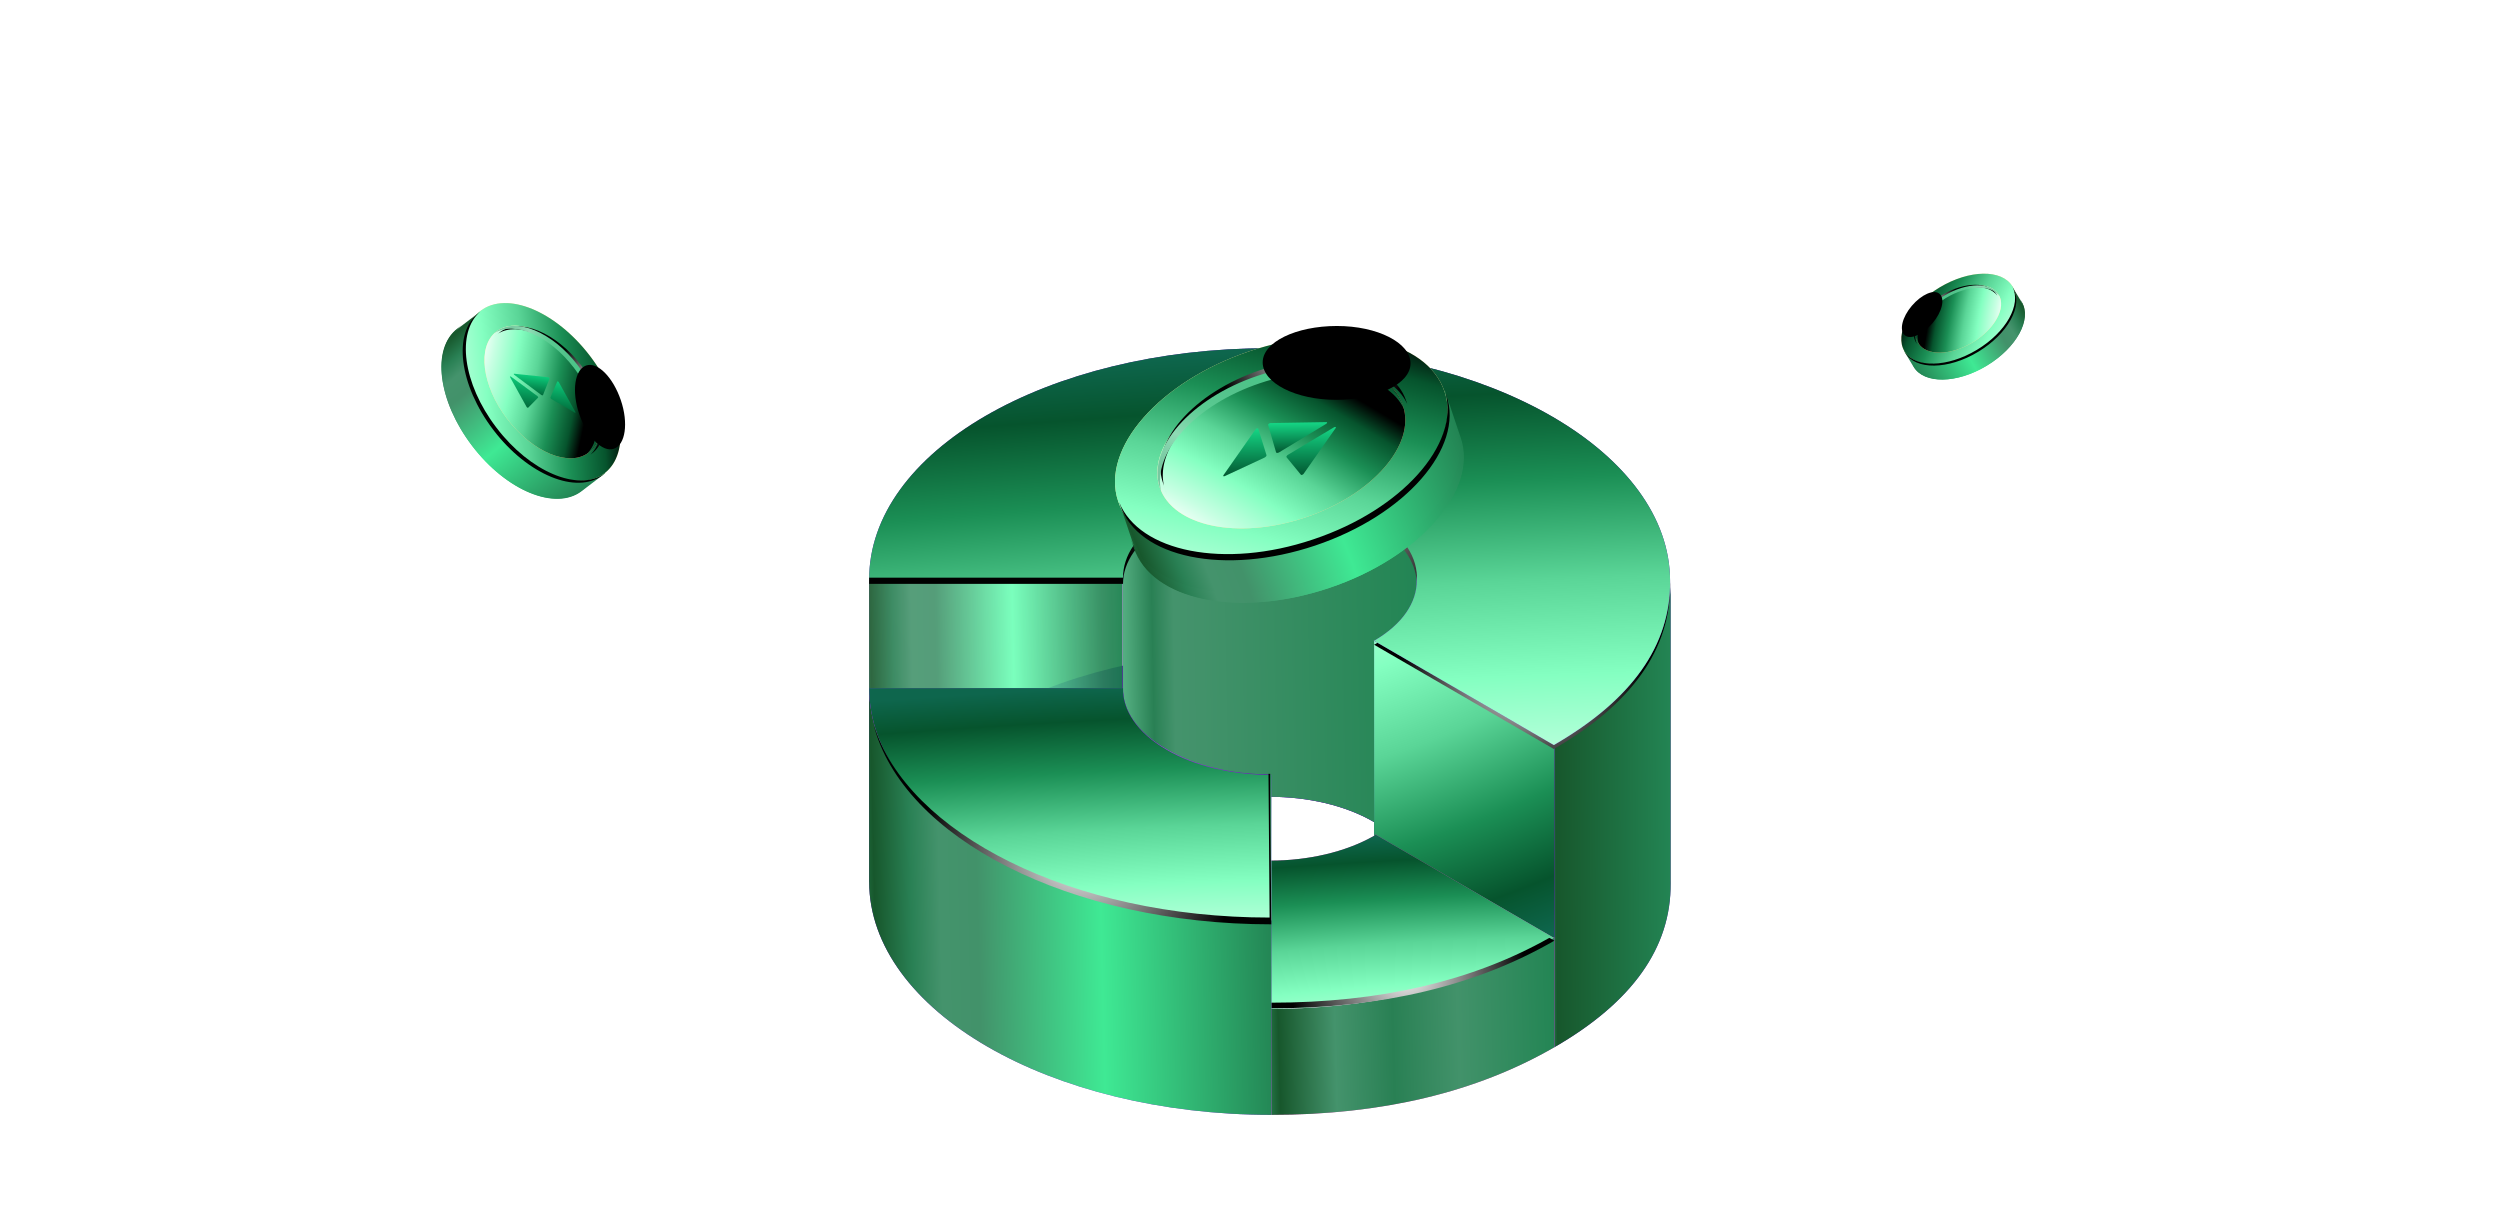 <svg width="256" height="124" viewBox="0 0 256 124" fill="none" xmlns="http://www.w3.org/2000/svg">
<path d="M129.893 66.539C107.232 66.539 88.942 77.161 89 90.264H114.997C114.997 88.07 116.435 85.877 119.368 84.145C125.234 80.74 134.782 80.74 140.648 84.145C146.515 87.551 146.572 93.093 140.706 96.498L159.111 107.177C167.105 102.559 171.074 96.96 171.016 90.379C170.959 77.218 152.496 66.539 129.836 66.539H129.893Z" fill="url(#paint0_linear_218_3656)"/>
<g opacity="0.9">
<path d="M114.939 59.439L89 59.382V90.322H114.939V59.439Z" fill="url(#paint1_linear_218_3656)"/>
<path d="M114.939 59.439L89 59.382V90.322H114.939V59.439Z" fill="url(#paint2_linear_218_3656)"/>
</g>
<path d="M119.368 84.145C125.234 80.74 134.782 80.74 140.648 84.145C143.582 85.82 145.02 88.013 145.077 90.264V59.555C145.077 57.304 143.639 55.052 140.648 53.321C134.724 49.915 125.234 49.857 119.368 53.321C116.492 54.995 114.997 57.188 114.997 59.382V90.38C114.997 88.129 116.435 85.935 119.368 84.203V84.145Z" fill="url(#paint3_linear_218_3656)"/>
<path d="M119.368 84.145C125.234 80.74 134.782 80.74 140.648 84.145C143.582 85.82 145.02 88.013 145.077 90.264V59.555C145.077 57.304 143.639 55.052 140.648 53.321C134.724 49.915 125.234 49.857 119.368 53.321C116.492 54.995 114.997 57.188 114.997 59.382V90.38C114.997 88.129 116.435 85.935 119.368 84.203V84.145Z" fill="url(#paint4_linear_218_3656)"/>
<path d="M159.168 76.295V107.235C167.163 102.617 171.131 97.018 171.074 90.437V59.497C171.074 66.078 167.105 71.677 159.168 76.295Z" fill="url(#paint5_linear_218_3656)"/>
<path d="M159.168 76.295V107.235C167.163 102.617 171.131 97.018 171.074 90.437V59.497C171.074 66.078 167.105 71.677 159.168 76.295Z" fill="url(#paint6_linear_218_3656)"/>
<path d="M140.648 65.558L140.706 65.616V96.498L159.168 107.235V76.295L140.648 65.558Z" fill="url(#paint7_linear_218_3656)"/>
<path d="M140.648 65.558L140.706 65.616V96.498L159.168 107.235V76.295L140.648 65.558Z" fill="url(#paint8_radial_218_3656)"/>
<path style="mix-blend-mode:color-dodge" d="M159.168 76.006L141.281 65.673C141.109 65.789 140.936 65.904 140.706 66.02L159.111 76.699C167.105 72.081 171.074 66.481 171.016 59.901C171.016 59.785 171.016 59.728 171.016 59.612C170.901 66.02 166.933 71.446 159.111 76.006H159.168Z" fill="url(#paint9_radial_218_3656)"/>
<path d="M129.893 35.657C107.232 35.657 88.943 46.22 89 59.382H114.997C114.997 57.188 116.435 54.994 119.368 53.263C125.235 49.857 134.782 49.857 140.649 53.263C146.515 56.669 146.573 62.21 140.706 65.616L159.111 76.295C167.105 71.677 171.074 66.078 171.016 59.497C171.016 46.394 152.554 35.657 129.893 35.657Z" fill="url(#paint10_linear_218_3656)"/>
<path d="M129.893 35.657C107.232 35.657 88.943 46.22 89 59.382H114.997C114.997 57.188 116.435 54.994 119.368 53.263C125.235 49.857 134.782 49.857 140.649 53.263C146.515 56.669 146.573 62.21 140.706 65.616L159.111 76.295C167.105 71.677 171.074 66.078 171.016 59.497C171.016 46.394 152.554 35.657 129.893 35.657Z" fill="url(#paint11_radial_218_3656)"/>
<path style="mix-blend-mode:color-dodge" d="M145.077 59.497C145.25 57.13 143.754 54.764 140.648 52.974C134.724 49.568 125.234 49.511 119.368 52.974C116.435 54.648 114.997 56.9 114.997 59.151H89C89 59.324 89 59.555 89 59.786H114.997C114.997 57.592 116.435 55.399 119.368 53.667C125.234 50.261 134.782 50.261 140.648 53.667C143.467 55.283 144.904 57.419 145.077 59.497Z" fill="url(#paint12_radial_218_3656)"/>
<path d="M140.878 85.646C140.878 85.646 140.763 85.704 140.706 85.761C137.773 87.493 133.919 88.301 130.008 88.301V99.096C133.862 99.096 137.715 98.288 140.706 96.556C140.706 96.556 140.821 96.498 140.878 96.441V85.646Z" fill="url(#paint13_linear_218_3656)"/>
<path d="M130.181 102.906V88.128C130.123 88.128 130.123 88.128 130.181 88.128V88.013C130.123 88.013 130.181 114.162 130.181 114.162C141.511 114.162 151.174 111.853 159.168 107.235V95.979C151.174 100.597 141.511 102.906 130.181 102.906Z" fill="url(#paint14_linear_218_3656)"/>
<path d="M130.181 102.906V88.128C130.123 88.128 130.123 88.128 130.181 88.128V88.013C130.123 88.013 130.181 114.162 130.181 114.162C141.511 114.162 151.174 111.853 159.168 107.235V95.979C151.174 100.597 141.511 102.906 130.181 102.906Z" fill="url(#paint15_linear_218_3656)"/>
<path d="M140.936 85.415C140.878 85.415 140.763 85.531 140.706 85.588C137.773 87.263 133.919 88.128 130.066 88.128V103.31C141.454 103.31 151.116 100.655 159.111 96.037L140.878 85.473L140.936 85.415Z" fill="url(#paint16_linear_218_3656)"/>
<path d="M140.936 85.415C140.878 85.415 140.763 85.531 140.706 85.588C137.773 87.263 133.919 88.128 130.066 88.128V103.31C141.454 103.31 151.116 100.655 159.111 96.037L140.878 85.473L140.936 85.415Z" fill="url(#paint17_radial_218_3656)"/>
<path style="mix-blend-mode:color-dodge" d="M130.181 102.675L130.066 88.129C130.066 88.186 130.181 103.252 130.181 103.252C141.511 103.252 151.174 100.943 159.168 96.326L158.651 96.037C150.771 100.482 141.281 102.675 130.181 102.675Z" fill="url(#paint18_radial_218_3656)"/>
<path d="M130.066 79.296C126.212 79.296 122.359 78.43 119.425 76.699C116.435 74.967 114.939 72.716 114.997 70.407V90.264C114.997 92.515 116.492 94.709 119.425 96.441C122.359 98.172 126.212 98.98 130.066 99.038V79.296Z" fill="url(#paint19_linear_218_3656)"/>
<path d="M89 70.407V90.322C89.058 103.483 107.52 114.162 130.181 114.162V94.247C107.52 94.189 89.058 83.51 89 70.407Z" fill="url(#paint20_linear_218_3656)"/>
<path d="M89 70.407V90.322C89.058 103.483 107.52 114.162 130.181 114.162V94.247C107.52 94.189 89.058 83.51 89 70.407Z" fill="url(#paint21_linear_218_3656)"/>
<path d="M119.425 76.757C116.435 75.025 114.939 72.716 114.997 70.465H89C89.058 83.568 107.52 94.247 130.181 94.247V79.354C126.27 79.354 122.359 78.488 119.425 76.757Z" fill="url(#paint22_linear_218_3656)"/>
<path d="M119.425 76.757C116.435 75.025 114.939 72.716 114.997 70.465H89C89.058 83.568 107.52 94.247 130.181 94.247V79.354C126.27 79.354 122.359 78.488 119.425 76.757Z" fill="url(#paint23_radial_218_3656)"/>
<path style="mix-blend-mode:color-dodge" d="M130.066 79.239H129.893L130.008 93.958C109.763 93.958 92.911 85.357 89.46 74.217C92.393 85.761 109.533 94.651 130.181 94.651L130.066 79.239Z" fill="url(#paint24_radial_218_3656)"/>
<path d="M147.897 40.029L114.538 51.234L116.12 55.945C116.12 55.945 116.141 56.008 116.162 56.071C117.977 61.473 126.881 63.306 136.144 60.194C145.407 57.083 151.378 50.184 149.584 44.845C147.791 39.505 149.563 44.782 149.542 44.719L147.96 40.008L147.897 40.029Z" fill="url(#paint25_linear_218_3656)"/>
<g style="mix-blend-mode:multiply">
<path d="M135.744 59.21C126.543 62.301 117.556 60.426 115.762 55.087L116.058 55.966C116.058 55.966 116.079 56.029 116.1 56.092C117.914 61.494 126.818 63.327 136.081 60.215C145.344 57.104 151.315 50.205 149.522 44.866C147.728 39.526 149.501 44.803 149.48 44.74L149.184 43.861C150.999 49.263 145.007 56.099 135.744 59.21Z" fill="url(#paint26_linear_218_3656)"/>
</g>
<path d="M134.478 55.442C143.707 52.342 149.724 45.47 147.918 40.092C146.112 34.715 137.166 32.869 127.937 35.969C118.708 39.069 112.69 45.941 114.496 51.319C116.302 56.696 125.248 58.542 134.478 55.442Z" fill="url(#paint27_linear_218_3656)"/>
<path d="M134.478 55.442C143.707 52.342 149.724 45.47 147.918 40.092C146.112 34.715 137.166 32.869 127.937 35.969C118.708 39.069 112.69 45.941 114.496 51.319C116.302 56.696 125.248 58.542 134.478 55.442Z" fill="url(#paint28_radial_218_3656)"/>
<path style="mix-blend-mode:screen" d="M134.414 55.253C125.402 58.281 116.665 56.532 114.601 51.423C114.643 51.548 114.685 51.674 114.706 51.737C116.521 57.139 125.425 58.972 134.688 55.86C143.951 52.749 149.922 45.85 148.128 40.511C146.335 35.171 148.044 40.26 148.023 40.197C149.461 45.516 143.552 52.184 134.539 55.211L134.414 55.253Z" fill="url(#paint29_radial_218_3656)"/>
<path d="M133.655 52.992C140.533 50.681 145.014 45.546 143.662 41.521C142.31 37.497 135.638 36.108 128.76 38.418C121.881 40.729 117.4 45.864 118.752 49.888C120.104 53.913 126.776 55.302 133.655 52.992Z" fill="url(#paint30_linear_218_3656)"/>
<path d="M133.655 52.992C140.533 50.681 145.014 45.546 143.662 41.521C142.31 37.497 135.638 36.108 128.76 38.418C121.881 40.729 117.4 45.864 118.752 49.888C120.104 53.913 126.776 55.302 133.655 52.992Z" fill="url(#paint31_radial_218_3656)"/>
<path style="mix-blend-mode:screen" d="M129.324 38.648C136.021 36.399 142.438 37.669 144.1 41.374C144.058 41.249 144.016 41.123 143.974 40.997C142.623 36.977 135.956 35.582 129.071 37.894C122.186 40.207 117.713 45.344 119.064 49.364C120.414 53.385 119.148 49.616 119.19 49.741C118.279 45.783 122.627 40.898 129.324 38.648Z" fill="url(#paint32_radial_218_3656)"/>
<path style="mix-blend-mode:multiply" d="M129.034 39.235C135.731 36.986 142.147 38.256 143.81 41.961C143.768 41.836 143.725 41.71 143.683 41.584C142.333 37.564 135.665 36.169 128.781 38.481C121.896 40.794 117.423 45.931 118.773 49.951C120.124 53.972 118.858 50.203 118.9 50.328C117.988 46.37 122.337 41.484 129.034 39.235Z" fill="url(#paint33_linear_218_3656)"/>
<path style="mix-blend-mode:color-dodge" d="M136.888 33.381C141.065 33.376 144.434 35.111 144.441 37.205C144.448 39.3 141.028 40.938 136.851 40.943C132.674 40.948 129.305 39.214 129.298 37.119C129.291 35.024 132.711 33.386 136.888 33.381Z" fill="url(#paint34_radial_218_3656)"/>
<path d="M61.938 48.432L49.277 31.83L46.932 33.618C46.932 33.618 46.901 33.642 46.87 33.666C44.181 35.716 44.85 41.068 48.366 45.678C51.882 50.288 56.897 52.326 59.554 50.299C62.211 48.273 59.585 50.275 59.617 50.252L61.961 48.463L61.938 48.432Z" fill="url(#paint35_linear_218_3656)"/>
<g style="mix-blend-mode:multiply">
<path d="M48.843 45.265C45.351 40.686 44.689 35.279 47.346 33.253L46.908 33.586C46.908 33.586 46.877 33.61 46.846 33.634C44.157 35.684 44.827 41.036 48.342 45.646C51.858 50.256 56.873 52.294 59.53 50.268C62.188 48.241 59.562 50.244 59.593 50.22L60.031 49.886C57.342 51.937 52.358 49.875 48.843 45.265Z" fill="url(#paint36_linear_218_3656)"/>
</g>
<path d="M50.718 43.834C54.221 48.428 59.23 50.497 61.906 48.456C64.583 46.415 63.913 41.037 60.41 36.444C56.907 31.851 51.898 29.781 49.222 31.822C46.545 33.863 47.215 39.241 50.718 43.834Z" fill="url(#paint37_linear_218_3656)"/>
<path d="M50.718 43.834C54.221 48.428 59.23 50.497 61.906 48.456C64.583 46.415 63.913 41.037 60.41 36.444C56.907 31.851 51.898 29.781 49.222 31.822C46.545 33.863 47.215 39.241 50.718 43.834Z" fill="url(#paint38_radial_218_3656)"/>
<path style="mix-blend-mode:screen" d="M50.812 43.763C47.391 39.277 46.707 34.036 49.183 31.901C49.12 31.949 49.058 31.996 49.026 32.02C46.338 34.071 47.008 39.422 50.523 44.032C54.039 48.642 59.054 50.68 61.711 48.654C64.368 46.627 61.836 48.559 61.867 48.535C59.154 50.358 54.28 48.311 50.859 43.825L50.812 43.763Z" fill="url(#paint39_radial_218_3656)"/>
<path d="M51.938 42.904C54.548 46.328 58.288 47.865 60.291 46.338C62.294 44.81 61.801 40.797 59.191 37.373C56.58 33.95 52.84 32.413 50.837 33.94C48.834 35.468 49.327 39.481 51.938 42.904Z" fill="url(#paint40_linear_218_3656)"/>
<path d="M51.938 42.904C54.548 46.328 58.288 47.865 60.291 46.338C62.294 44.81 61.801 40.797 59.191 37.373C56.58 33.95 52.84 32.413 50.837 33.94C48.834 35.468 49.327 39.481 51.938 42.904Z" fill="url(#paint41_radial_218_3656)"/>
<path style="mix-blend-mode:screen" d="M59.169 37.734C61.711 41.067 62.222 44.914 60.457 46.556C60.52 46.508 60.582 46.46 60.645 46.413C62.646 44.887 62.157 40.875 59.544 37.448C56.931 34.022 53.191 32.489 51.191 34.015C49.19 35.541 51.066 34.111 51.003 34.158C53.053 32.891 56.627 34.402 59.169 37.734Z" fill="url(#paint42_radial_218_3656)"/>
<path style="mix-blend-mode:multiply" d="M58.784 37.684C61.326 41.016 61.837 44.863 60.072 46.505C60.135 46.457 60.197 46.409 60.26 46.362C62.261 44.836 61.772 40.824 59.159 37.397C56.546 33.971 52.806 32.438 50.806 33.964C48.805 35.49 50.681 34.06 50.618 34.107C52.668 32.84 56.242 34.35 58.784 37.684Z" fill="url(#paint43_linear_218_3656)"/>
<path style="mix-blend-mode:color-dodge" d="M63.572 40.979C64.371 43.324 64.04 45.548 62.864 45.952C61.689 46.355 60.116 44.747 59.316 42.401C58.516 40.055 58.848 37.832 60.023 37.428C61.199 37.024 62.772 38.633 63.572 40.979Z" fill="url(#paint44_radial_218_3656)"/>
<g filter="url(#filter0_i_218_3656)">
<path d="M55.522 40.279C55.557 40.285 55.587 40.28 55.603 40.261L56.275 38.563C56.281 38.549 56.276 38.53 56.263 38.511C56.251 38.492 56.232 38.473 56.207 38.458C56.187 38.446 56.166 38.438 56.147 38.436L52.656 38.069C52.635 38.067 52.619 38.072 52.612 38.084C52.605 38.096 52.606 38.114 52.617 38.134C52.627 38.151 52.643 38.169 52.662 38.183L55.407 40.227C55.425 40.24 55.445 40.252 55.464 40.261C55.484 40.27 55.503 40.276 55.522 40.279Z" fill="url(#paint45_linear_218_3656)"/>
<path d="M55.103 40.444C55.111 40.459 55.114 40.474 55.114 40.487C55.114 40.5 55.11 40.512 55.102 40.52L54.087 41.546C54.083 41.551 54.076 41.554 54.067 41.556C54.058 41.558 54.048 41.557 54.037 41.555C54.016 41.551 53.991 41.54 53.969 41.523C53.951 41.509 53.936 41.492 53.927 41.476L52.227 38.41C52.222 38.4 52.219 38.391 52.218 38.383C52.217 38.375 52.219 38.367 52.222 38.361C52.226 38.355 52.232 38.351 52.24 38.349C52.247 38.346 52.257 38.345 52.267 38.346C52.279 38.347 52.291 38.351 52.304 38.356C52.317 38.362 52.33 38.369 52.342 38.378L55.024 40.353C55.042 40.366 55.058 40.381 55.072 40.397C55.085 40.412 55.096 40.428 55.103 40.444ZM56.385 40.579C56.395 40.594 56.408 40.61 56.424 40.625C56.44 40.64 56.458 40.653 56.477 40.665L58.824 42.044C58.836 42.051 58.847 42.056 58.859 42.06C58.87 42.063 58.881 42.065 58.891 42.065C58.91 42.065 58.925 42.058 58.93 42.044C58.934 42.033 58.931 42.017 58.922 42.001L57.222 38.935C57.217 38.925 57.21 38.916 57.201 38.907C57.192 38.898 57.182 38.889 57.171 38.882C57.16 38.874 57.148 38.868 57.136 38.863C57.125 38.858 57.113 38.856 57.103 38.855C57.091 38.853 57.081 38.854 57.073 38.858C57.065 38.861 57.059 38.866 57.056 38.874L56.367 40.494C56.363 40.505 56.362 40.518 56.365 40.533C56.368 40.547 56.375 40.563 56.385 40.579Z" fill="url(#paint46_linear_218_3656)"/>
</g>
<path d="M195.012 35.96L206.04 29.321L206.978 30.878C206.978 30.878 206.99 30.899 207.003 30.92C208.078 32.706 206.479 35.621 203.416 37.464C200.354 39.308 197.017 39.337 195.954 37.572C194.892 35.807 195.942 37.551 195.929 37.53L194.992 35.973L195.012 35.96Z" fill="url(#paint47_linear_218_3656)"/>
<g style="mix-blend-mode:multiply">
<path d="M203.237 37.12C206.278 35.288 207.886 32.34 206.823 30.575L206.999 30.866C206.999 30.866 207.011 30.887 207.024 30.907C208.099 32.693 206.499 35.608 203.437 37.452C200.375 39.295 197.038 39.324 195.975 37.559C194.913 35.794 195.963 37.538 195.95 37.518L195.775 37.227C196.85 39.013 200.175 38.963 203.237 37.12Z" fill="url(#paint48_linear_218_3656)"/>
</g>
<path d="M202.487 35.874C199.436 37.711 196.095 37.758 195.025 35.981C193.955 34.203 195.56 31.273 198.611 29.436C201.662 27.6 205.003 27.552 206.073 29.329C207.144 31.107 205.538 34.037 202.487 35.874Z" fill="url(#paint49_linear_218_3656)"/>
<path d="M202.487 35.874C199.436 37.711 196.095 37.758 195.025 35.981C193.955 34.203 195.56 31.273 198.611 29.436C201.662 27.6 205.003 27.552 206.073 29.329C207.144 31.107 205.538 34.037 202.487 35.874Z" fill="url(#paint50_radial_218_3656)"/>
<path style="mix-blend-mode:screen" d="M202.45 35.812C205.429 34.018 207.012 31.169 206.078 29.383C206.103 29.425 206.128 29.466 206.14 29.487C207.215 31.273 205.616 34.188 202.554 36.032C199.492 37.875 196.155 37.904 195.092 36.139C194.029 34.374 195.042 36.056 195.029 36.035C196.17 37.696 199.429 37.63 202.408 35.836L202.45 35.812Z" fill="url(#paint51_radial_218_3656)"/>
<path d="M201.999 35.064C199.726 36.433 197.233 36.464 196.432 35.134C195.631 33.804 196.825 31.615 199.099 30.246C201.373 28.877 203.866 28.846 204.666 30.176C205.467 31.507 204.273 33.695 201.999 35.064Z" fill="url(#paint52_linear_218_3656)"/>
<path d="M201.999 35.064C199.726 36.433 197.233 36.464 196.432 35.134C195.631 33.804 196.825 31.615 199.099 30.246C201.373 28.877 203.866 28.846 204.666 30.176C205.467 31.507 204.273 33.695 201.999 35.064Z" fill="url(#paint53_radial_218_3656)"/>
<path style="mix-blend-mode:screen" d="M199.029 30.458C196.815 31.791 195.649 33.88 196.287 35.221C196.262 35.18 196.237 35.138 196.212 35.097C195.412 33.768 196.603 31.579 198.879 30.209C201.155 28.839 203.646 28.81 204.447 30.139C205.247 31.468 204.497 30.222 204.522 30.264C203.635 29.072 201.243 29.125 199.029 30.458Z" fill="url(#paint54_radial_218_3656)"/>
<path style="mix-blend-mode:multiply" d="M199.261 30.516C197.048 31.849 195.881 33.938 196.519 35.279C196.494 35.238 196.469 35.196 196.444 35.155C195.644 33.826 196.836 31.637 199.111 30.267C201.387 28.897 203.879 28.868 204.679 30.197C205.479 31.526 204.729 30.28 204.754 30.322C203.867 29.13 201.475 29.183 199.261 30.516Z" fill="url(#paint55_linear_218_3656)"/>
<path style="mix-blend-mode:color-dodge" d="M195.769 31.317C194.778 32.48 194.463 33.83 195.045 34.328C195.627 34.827 196.894 34.262 197.885 33.099C198.876 31.936 199.191 30.587 198.609 30.088C198.027 29.59 196.76 30.155 195.769 31.317Z" fill="url(#paint56_radial_218_3656)"/>
<g filter="url(#filter1_i_218_3656)">
<path d="M130.572 46.178C130.625 46.181 130.693 46.166 130.762 46.132L135.592 43.207C135.632 43.183 135.662 43.153 135.679 43.124C135.696 43.096 135.7 43.068 135.686 43.049C135.674 43.032 135.651 43.024 135.62 43.024L129.883 43.124C129.848 43.125 129.807 43.137 129.767 43.159C129.729 43.18 129.695 43.208 129.673 43.239C129.654 43.266 129.647 43.291 129.653 43.311L130.469 46.115C130.475 46.133 130.487 46.149 130.504 46.16C130.522 46.17 130.545 46.177 130.572 46.178Z" fill="url(#paint57_linear_218_3656)"/>
<path d="M129.445 46.533C129.426 46.557 129.402 46.581 129.374 46.602C129.346 46.624 129.314 46.643 129.282 46.659L125.229 48.549C125.21 48.558 125.189 48.565 125.17 48.569C125.151 48.573 125.133 48.575 125.117 48.573C125.086 48.571 125.063 48.557 125.058 48.534C125.053 48.515 125.06 48.491 125.077 48.466L128.365 43.771C128.375 43.756 128.388 43.742 128.404 43.728C128.42 43.715 128.438 43.703 128.458 43.692C128.477 43.682 128.497 43.673 128.517 43.667C128.537 43.662 128.556 43.659 128.573 43.658C128.592 43.658 128.608 43.661 128.621 43.668C128.634 43.674 128.642 43.684 128.646 43.696L129.488 46.4C129.493 46.418 129.493 46.439 129.485 46.462C129.478 46.485 129.464 46.509 129.445 46.533ZM131.552 46.496C131.537 46.52 131.529 46.544 131.527 46.565C131.525 46.586 131.53 46.605 131.541 46.62L133.014 48.413C133.022 48.421 133.032 48.428 133.046 48.431C133.06 48.435 133.076 48.436 133.095 48.434C133.13 48.43 133.172 48.416 133.211 48.392C133.243 48.372 133.27 48.347 133.287 48.323L136.575 43.628C136.585 43.613 136.592 43.599 136.595 43.586C136.597 43.572 136.596 43.56 136.591 43.55C136.586 43.54 136.577 43.532 136.565 43.527C136.553 43.522 136.538 43.519 136.521 43.52C136.502 43.52 136.481 43.524 136.459 43.531C136.437 43.538 136.414 43.548 136.394 43.56L131.696 46.362C131.665 46.38 131.636 46.402 131.611 46.425C131.586 46.448 131.566 46.472 131.552 46.496Z" fill="url(#paint58_linear_218_3656)"/>
</g>
<defs>
<filter id="filter0_i_218_3656" x="52" y="38" width="6.962" height="4.073" filterUnits="userSpaceOnUse" color-interpolation-filters="sRGB">
<feFlood flood-opacity="0" result="BackgroundImageFix"/>
<feBlend mode="normal" in="SourceGraphic" in2="BackgroundImageFix" result="shape"/>
<feColorMatrix in="SourceAlpha" type="matrix" values="0 0 0 0 0 0 0 0 0 0 0 0 0 0 0 0 0 0 127 0" result="hardAlpha"/>
<feOffset dy="0.2"/>
<feComposite in2="hardAlpha" operator="arithmetic" k2="-1" k3="1"/>
<feColorMatrix type="matrix" values="0 0 0 0 0.103 0 0 0 0 0.254 0 0 0 0 0.181 0 0 0 0.7 0"/>
<feBlend mode="normal" in2="shape" result="effect1_innerShadow_218_3656"/>
</filter>
<filter id="filter1_i_218_3656" x="125" y="43" width="12.014" height="5.576" filterUnits="userSpaceOnUse" color-interpolation-filters="sRGB">
<feFlood flood-opacity="0" result="BackgroundImageFix"/>
<feBlend mode="normal" in="SourceGraphic" in2="BackgroundImageFix" result="shape"/>
<feColorMatrix in="SourceAlpha" type="matrix" values="0 0 0 0 0 0 0 0 0 0 0 0 0 0 0 0 0 0 127 0" result="hardAlpha"/>
<feOffset dx="0.2" dy="0.2"/>
<feComposite in2="hardAlpha" operator="arithmetic" k2="-1" k3="1"/>
<feColorMatrix type="matrix" values="0 0 0 0 0.103 0 0 0 0 0.254 0 0 0 0 0.181 0 0 0 0.7 0"/>
<feBlend mode="normal" in2="shape" result="effect1_innerShadow_218_3656"/>
</filter>
<linearGradient id="paint0_linear_218_3656" x1="163.654" y1="48.529" x2="130.957" y2="88.936" gradientUnits="userSpaceOnUse">
<stop stop-color="#45108A"/>
<stop offset="1" stop-color="#7C1DC9"/>
</linearGradient>
<linearGradient id="paint1_linear_218_3656" x1="87.677" y1="46.278" x2="114.057" y2="98.615" gradientUnits="userSpaceOnUse">
<stop stop-color="#45108A"/>
<stop offset="1" stop-color="#7C1DC9"/>
</linearGradient>
<linearGradient id="paint2_linear_218_3656" x1="120.468" y1="83.173" x2="74.784" y2="84.126" gradientUnits="userSpaceOnUse">
<stop offset="0.03"/>
<stop offset="0.069" stop-color="#007239"/>
<stop offset="0.157" stop-color="#238554"/>
<stop offset="0.358" stop-color="#6CFFB6"/>
<stop offset="0.532" stop-color="#42926A"/>
<stop offset="0.585" stop-color="#44936C"/>
<stop offset="0.626" stop-color="#298054"/>
<stop offset="0.677" stop-color="#17572C"/>
<stop offset="0.725" stop-color="#36A56D"/>
<stop offset="0.812" stop-color="#6CFFB6"/>
<stop offset="0.832" stop-color="#000465"/>
<stop offset="0.84"/>
</linearGradient>
<linearGradient id="paint3_linear_218_3656" x1="114.939" y1="70.522" x2="145.077" y2="70.522" gradientUnits="userSpaceOnUse">
<stop stop-color="#45108A"/>
<stop offset="0.6" stop-color="#7C1DC9"/>
<stop offset="0.9" stop-color="#5C15A5"/>
<stop offset="1" stop-color="#501397"/>
</linearGradient>
<linearGradient id="paint4_linear_218_3656" x1="151.488" y1="81.221" x2="98.508" y2="82.223" gradientUnits="userSpaceOnUse">
<stop offset="0.03"/>
<stop offset="0.069" stop-color="#007239"/>
<stop offset="0.117" stop-color="#238554"/>
<stop offset="0.532" stop-color="#42926A"/>
<stop offset="0.585" stop-color="#44936C"/>
<stop offset="0.626" stop-color="#298054"/>
<stop offset="0.765" stop-color="#93F3C3"/>
<stop offset="0.812" stop-color="#6CFFB6"/>
<stop offset="0.832" stop-color="#000465"/>
<stop offset="0.84"/>
</linearGradient>
<linearGradient id="paint5_linear_218_3656" x1="93.946" y1="83.395" x2="170.441" y2="83.395" gradientUnits="userSpaceOnUse">
<stop stop-color="#45108A"/>
<stop offset="1" stop-color="#7C1DC9"/>
</linearGradient>
<linearGradient id="paint6_linear_218_3656" x1="173.612" y1="96.204" x2="152.635" y2="96.335" gradientUnits="userSpaceOnUse">
<stop offset="0.03"/>
<stop offset="0.109" stop-color="#238554"/>
<stop offset="0.677" stop-color="#17572C"/>
<stop offset="0.725" stop-color="#36A56D"/>
<stop offset="0.765" stop-color="#93F3C3"/>
<stop offset="0.812" stop-color="#6CFFB6"/>
<stop offset="0.832" stop-color="#000465"/>
<stop offset="0.84"/>
</linearGradient>
<linearGradient id="paint7_linear_218_3656" x1="138.233" y1="75.718" x2="170.143" y2="104.637" gradientUnits="userSpaceOnUse">
<stop stop-color="#45108A"/>
<stop offset="1" stop-color="#7C1DC9"/>
</linearGradient>
<radialGradient id="paint8_radial_218_3656" cx="0" cy="0" r="1" gradientUnits="userSpaceOnUse" gradientTransform="translate(133.674 54.357) rotate(73.361) scale(47.168 84.36)">
<stop stop-color="white"/>
<stop offset="0.134" stop-color="#C8FFE3"/>
<stop offset="0.332" stop-color="#84FFC1"/>
<stop offset="0.519" stop-color="#5AD597"/>
<stop offset="0.717" stop-color="#1B8F55"/>
<stop offset="0.888" stop-color="#06542D"/>
<stop offset="1" stop-color="#0E664D"/>
</radialGradient>
<radialGradient id="paint9_radial_218_3656" cx="0" cy="0" r="1" gradientUnits="userSpaceOnUse" gradientTransform="translate(155.89 68.156) scale(12.308 12.353)">
<stop stop-color="white"/>
<stop offset="1"/>
</radialGradient>
<linearGradient id="paint10_linear_218_3656" x1="163.654" y1="17.647" x2="130.957" y2="58.053" gradientUnits="userSpaceOnUse">
<stop stop-color="#45108A"/>
<stop offset="1" stop-color="#7C1DC9"/>
</linearGradient>
<radialGradient id="paint11_radial_218_3656" cx="0" cy="0" r="1" gradientUnits="userSpaceOnUse" gradientTransform="translate(136.743 87.48) rotate(-93.712) scale(52.008 379.164)">
<stop stop-color="white"/>
<stop offset="0.134" stop-color="#C8FFE3"/>
<stop offset="0.332" stop-color="#84FFC1"/>
<stop offset="0.519" stop-color="#5AD597"/>
<stop offset="0.717" stop-color="#1B8F55"/>
<stop offset="0.888" stop-color="#06542D"/>
<stop offset="1" stop-color="#0E664D"/>
</radialGradient>
<radialGradient id="paint12_radial_218_3656" cx="0" cy="0" r="1" gradientUnits="userSpaceOnUse" gradientTransform="translate(133.401 47.894) scale(20.073 20.146)">
<stop stop-color="white"/>
<stop offset="1"/>
</radialGradient>
<linearGradient id="paint13_linear_218_3656" x1="130.066" y1="92.342" x2="140.878" y2="92.342" gradientUnits="userSpaceOnUse">
<stop stop-color="#9F19AB"/>
<stop offset="0.2" stop-color="#AE24B0"/>
<stop offset="0.4" stop-color="#D643BF"/>
<stop offset="0.6" stop-color="#FF63CE"/>
<stop offset="0.9" stop-color="#DC48C1"/>
</linearGradient>
<linearGradient id="paint14_linear_218_3656" x1="89.115" y1="101.116" x2="169.751" y2="101.116" gradientUnits="userSpaceOnUse">
<stop stop-color="#9F19AB"/>
<stop offset="0.2" stop-color="#AE24B0"/>
<stop offset="0.4" stop-color="#D643BF"/>
<stop offset="0.6" stop-color="#FF63CE"/>
<stop offset="0.9" stop-color="#DC48C1"/>
</linearGradient>
<linearGradient id="paint15_linear_218_3656" x1="165.356" y1="108.12" x2="114.244" y2="109.533" gradientUnits="userSpaceOnUse">
<stop offset="0.03"/>
<stop offset="0.069" stop-color="#007239"/>
<stop offset="0.117" stop-color="#238554"/>
<stop offset="0.312" stop-color="#42926A"/>
<stop offset="0.443" stop-color="#298054"/>
<stop offset="0.559" stop-color="#44936C"/>
<stop offset="0.672" stop-color="#17572C"/>
<stop offset="0.725" stop-color="#36A56D"/>
<stop offset="0.765" stop-color="#93F3C3"/>
<stop offset="0.812" stop-color="#6CFFB6"/>
<stop offset="0.832" stop-color="#000465"/>
<stop offset="0.84"/>
</linearGradient>
<linearGradient id="paint16_linear_218_3656" x1="163.309" y1="65.962" x2="134.992" y2="105.233" gradientUnits="userSpaceOnUse">
<stop stop-color="#9F19AB"/>
<stop offset="0.2" stop-color="#AE24B0"/>
<stop offset="0.6" stop-color="#D643BF"/>
<stop offset="1" stop-color="#FF63CE"/>
</linearGradient>
<radialGradient id="paint17_radial_218_3656" cx="0" cy="0" r="1" gradientUnits="userSpaceOnUse" gradientTransform="translate(146.973 108.235) rotate(-92.987) scale(22.884 134.374)">
<stop stop-color="white"/>
<stop offset="0.134" stop-color="#C8FFE3"/>
<stop offset="0.332" stop-color="#84FFC1"/>
<stop offset="0.519" stop-color="#5AD597"/>
<stop offset="0.717" stop-color="#1B8F55"/>
<stop offset="0.888" stop-color="#06542D"/>
<stop offset="1" stop-color="#0E664D"/>
</radialGradient>
<radialGradient id="paint18_radial_218_3656" cx="0" cy="0" r="1" gradientUnits="userSpaceOnUse" gradientTransform="translate(143.984 99.327) scale(12.136 12.18)">
<stop stop-color="white"/>
<stop offset="1"/>
</radialGradient>
<linearGradient id="paint19_linear_218_3656" x1="114.939" y1="84.78" x2="130.066" y2="84.78" gradientUnits="userSpaceOnUse">
<stop stop-color="#671AB9"/>
<stop offset="0.3" stop-color="#AD34F1"/>
<stop offset="1" stop-color="#5513AB"/>
</linearGradient>
<linearGradient id="paint20_linear_218_3656" x1="88.885" y1="92.284" x2="171.074" y2="92.284" gradientUnits="userSpaceOnUse">
<stop stop-color="#671AB9"/>
<stop offset="0.3" stop-color="#AD34F1"/>
<stop offset="1" stop-color="#5513AB"/>
</linearGradient>
<linearGradient id="paint21_linear_218_3656" x1="138.958" y1="104.052" x2="66.44" y2="105.751" gradientUnits="userSpaceOnUse">
<stop offset="0.03"/>
<stop offset="0.069" stop-color="#007239"/>
<stop offset="0.117" stop-color="#238554"/>
<stop offset="0.358" stop-color="#3FE994"/>
<stop offset="0.532" stop-color="#42926A"/>
<stop offset="0.585" stop-color="#44936C"/>
<stop offset="0.626" stop-color="#298054"/>
<stop offset="0.677" stop-color="#17572C"/>
<stop offset="0.725" stop-color="#36A56D"/>
<stop offset="0.765" stop-color="#93F3C3"/>
<stop offset="0.812" stop-color="#6CFFB6"/>
<stop offset="0.832" stop-color="#000465"/>
<stop offset="0.84"/>
</linearGradient>
<linearGradient id="paint22_linear_218_3656" x1="133.229" y1="52.281" x2="103.534" y2="89.755" gradientUnits="userSpaceOnUse">
<stop stop-color="#5513AB"/>
<stop offset="1" stop-color="#BE3BFF"/>
</linearGradient>
<radialGradient id="paint23_radial_218_3656" cx="0" cy="0" r="1" gradientUnits="userSpaceOnUse" gradientTransform="translate(112.972 100.793) rotate(-93.186) scale(30.42 190.483)">
<stop stop-color="white"/>
<stop offset="0.134" stop-color="#C8FFE3"/>
<stop offset="0.332" stop-color="#84FFC1"/>
<stop offset="0.519" stop-color="#5AD597"/>
<stop offset="0.717" stop-color="#1B8F55"/>
<stop offset="0.888" stop-color="#06542D"/>
<stop offset="1" stop-color="#0E664D"/>
</radialGradient>
<radialGradient id="paint24_radial_218_3656" cx="0" cy="0" r="1" gradientUnits="userSpaceOnUse" gradientTransform="translate(110.798 86.858) scale(16.277 16.336)">
<stop stop-color="white"/>
<stop offset="1"/>
</radialGradient>
<linearGradient id="paint25_linear_218_3656" x1="158.847" y1="48.821" x2="101.277" y2="71.889" gradientUnits="userSpaceOnUse">
<stop offset="0.03"/>
<stop offset="0.069" stop-color="#007239"/>
<stop offset="0.117" stop-color="#238554"/>
<stop offset="0.358" stop-color="#3FE994"/>
<stop offset="0.532" stop-color="#42926A"/>
<stop offset="0.585" stop-color="#44936C"/>
<stop offset="0.626" stop-color="#298054"/>
<stop offset="0.677" stop-color="#17572C"/>
<stop offset="0.725" stop-color="#36A56D"/>
<stop offset="0.765" stop-color="#93F3C3"/>
<stop offset="0.812" stop-color="#6CFFB6"/>
<stop offset="0.832" stop-color="#000465"/>
<stop offset="0.84"/>
</linearGradient>
<linearGradient id="paint26_linear_218_3656" x1="158.974" y1="49.407" x2="101.714" y2="73.117" gradientUnits="userSpaceOnUse">
<stop offset="0.03"/>
<stop offset="0.069" stop-color="#007239"/>
<stop offset="0.117" stop-color="#238554"/>
<stop offset="0.358" stop-color="#3FE994"/>
<stop offset="0.532" stop-color="#42926A"/>
<stop offset="0.585" stop-color="#44936C"/>
<stop offset="0.626" stop-color="#298054"/>
<stop offset="0.677" stop-color="#17572C"/>
<stop offset="0.725" stop-color="#36A56D"/>
<stop offset="0.765" stop-color="#93F3C3"/>
<stop offset="0.812" stop-color="#6CFFB6"/>
<stop offset="0.832" stop-color="#000465"/>
<stop offset="0.84"/>
</linearGradient>
<linearGradient id="paint27_linear_218_3656" x1="75.866" y1="29.622" x2="130.131" y2="47.925" gradientUnits="userSpaceOnUse">
<stop stop-color="#FFBA78"/>
<stop offset="0.4" stop-color="#FEC986"/>
<stop offset="1" stop-color="#FEECA8"/>
</linearGradient>
<radialGradient id="paint28_radial_218_3656" cx="0" cy="0" r="1" gradientUnits="userSpaceOnUse" gradientTransform="translate(118.998 64.391) rotate(-76.768) scale(35.081 133.359)">
<stop stop-color="white"/>
<stop offset="0.134" stop-color="#C8FFE3"/>
<stop offset="0.332" stop-color="#84FFC1"/>
<stop offset="0.519" stop-color="#5AD597"/>
<stop offset="0.717" stop-color="#1B8F55"/>
<stop offset="0.888" stop-color="#06542D"/>
<stop offset="1"/>
</radialGradient>
<radialGradient id="paint29_radial_218_3656" cx="0" cy="0" r="1" gradientUnits="userSpaceOnUse" gradientTransform="translate(89.071 67.897) rotate(-18.567) scale(22.118 22.199)">
<stop stop-color="white"/>
<stop offset="1"/>
</radialGradient>
<linearGradient id="paint30_linear_218_3656" x1="140.127" y1="27.68" x2="123.87" y2="60.443" gradientUnits="userSpaceOnUse">
<stop stop-color="#FFBA78"/>
<stop offset="0.4" stop-color="#FEC986"/>
<stop offset="1" stop-color="#FEECA8"/>
</linearGradient>
<radialGradient id="paint31_radial_218_3656" cx="0" cy="0" r="1" gradientUnits="userSpaceOnUse" gradientTransform="translate(119.407 53.105) rotate(-62.228) scale(20.224 76.895)">
<stop stop-color="white"/>
<stop offset="0.134" stop-color="#C8FFE3"/>
<stop offset="0.332" stop-color="#84FFC1"/>
<stop offset="0.519" stop-color="#5AD597"/>
<stop offset="0.717" stop-color="#1B8F55"/>
<stop offset="0.888" stop-color="#06542D"/>
<stop offset="1"/>
</radialGradient>
<radialGradient id="paint32_radial_218_3656" cx="0" cy="0" r="1" gradientUnits="userSpaceOnUse" gradientTransform="translate(134.411 35.751) rotate(-18.567) scale(9.706 9.741)">
<stop stop-color="white"/>
<stop offset="1"/>
</radialGradient>
<linearGradient id="paint33_linear_218_3656" x1="142.84" y1="20.827" x2="127.439" y2="51.77" gradientUnits="userSpaceOnUse">
<stop stop-color="#59C28E"/>
<stop offset="0.2" stop-color="#FFFBC9"/>
<stop offset="0.5" stop-color="#085A31"/>
<stop offset="0.6" stop-color="#46C887"/>
<stop offset="0.7" stop-color="#52C18A"/>
<stop offset="0.8" stop-color="#5ACB92"/>
<stop offset="0.9" stop-color="#8FDBB5"/>
<stop offset="1" stop-color="#77C8A0"/>
</linearGradient>
<radialGradient id="paint34_radial_218_3656" cx="0" cy="0" r="1" gradientUnits="userSpaceOnUse" gradientTransform="translate(150.49 607.109) rotate(-89.83) scale(2.51 7.51)">
<stop stop-color="#F49587"/>
<stop offset="0.1" stop-color="#BC7368"/>
<stop offset="0.2" stop-color="#8B544C"/>
<stop offset="0.4" stop-color="#603A35"/>
<stop offset="0.5" stop-color="#3D2522"/>
<stop offset="0.6" stop-color="#221513"/>
<stop offset="0.7" stop-color="#0F0908"/>
<stop offset="0.9" stop-color="#030202"/>
<stop offset="1"/>
</radialGradient>
<linearGradient id="paint35_linear_218_3656" x1="59.088" y1="56.262" x2="35.142" y2="28.322" gradientUnits="userSpaceOnUse">
<stop offset="0.03"/>
<stop offset="0.069" stop-color="#007239"/>
<stop offset="0.117" stop-color="#238554"/>
<stop offset="0.358" stop-color="#3FE994"/>
<stop offset="0.532" stop-color="#42926A"/>
<stop offset="0.585" stop-color="#44936C"/>
<stop offset="0.626" stop-color="#298054"/>
<stop offset="0.677" stop-color="#17572C"/>
<stop offset="0.725" stop-color="#36A56D"/>
<stop offset="0.765" stop-color="#93F3C3"/>
<stop offset="0.812" stop-color="#6CFFB6"/>
<stop offset="0.832" stop-color="#000465"/>
<stop offset="0.84"/>
</linearGradient>
<linearGradient id="paint36_linear_218_3656" x1="58.783" y1="56.445" x2="34.536" y2="28.801" gradientUnits="userSpaceOnUse">
<stop offset="0.03"/>
<stop offset="0.069" stop-color="#007239"/>
<stop offset="0.117" stop-color="#238554"/>
<stop offset="0.358" stop-color="#3FE994"/>
<stop offset="0.532" stop-color="#42926A"/>
<stop offset="0.585" stop-color="#44936C"/>
<stop offset="0.626" stop-color="#298054"/>
<stop offset="0.677" stop-color="#17572C"/>
<stop offset="0.725" stop-color="#36A56D"/>
<stop offset="0.765" stop-color="#93F3C3"/>
<stop offset="0.812" stop-color="#6CFFB6"/>
<stop offset="0.832" stop-color="#000465"/>
<stop offset="0.84"/>
</linearGradient>
<linearGradient id="paint37_linear_218_3656" x1="54.039" y1="5.98" x2="54.111" y2="39.958" gradientUnits="userSpaceOnUse">
<stop stop-color="#FFBA78"/>
<stop offset="0.4" stop-color="#FEC986"/>
<stop offset="1" stop-color="#FEECA8"/>
</linearGradient>
<radialGradient id="paint38_radial_218_3656" cx="0" cy="0" r="1" gradientUnits="userSpaceOnUse" gradientTransform="translate(42.737 36.846) rotate(-5.53) scale(20.814 79.123)">
<stop stop-color="white"/>
<stop offset="0.134" stop-color="#C8FFE3"/>
<stop offset="0.332" stop-color="#84FFC1"/>
<stop offset="0.519" stop-color="#5AD597"/>
<stop offset="0.717" stop-color="#1B8F55"/>
<stop offset="0.888" stop-color="#06542D"/>
<stop offset="1"/>
</radialGradient>
<radialGradient id="paint39_radial_218_3656" cx="0" cy="0" r="1" gradientUnits="userSpaceOnUse" gradientTransform="translate(35.056 20.703) rotate(52.671) scale(13.123 13.171)">
<stop stop-color="white"/>
<stop offset="1"/>
</radialGradient>
<linearGradient id="paint40_linear_218_3656" x1="67.393" y1="41.71" x2="45.884" y2="38.829" gradientUnits="userSpaceOnUse">
<stop stop-color="#FFBA78"/>
<stop offset="0.4" stop-color="#FEC986"/>
<stop offset="1" stop-color="#FEECA8"/>
</linearGradient>
<radialGradient id="paint41_radial_218_3656" cx="0" cy="0" r="1" gradientUnits="userSpaceOnUse" gradientTransform="translate(49.155 34.922) rotate(9.01) scale(11.999 45.623)">
<stop stop-color="white"/>
<stop offset="0.134" stop-color="#C8FFE3"/>
<stop offset="0.332" stop-color="#84FFC1"/>
<stop offset="0.519" stop-color="#5AD597"/>
<stop offset="0.717" stop-color="#1B8F55"/>
<stop offset="0.888" stop-color="#06542D"/>
<stop offset="1"/>
</radialGradient>
<radialGradient id="paint42_radial_218_3656" cx="0" cy="0" r="1" gradientUnits="userSpaceOnUse" gradientTransform="translate(61.767 40.039) rotate(52.671) scale(5.758 5.779)">
<stop stop-color="white"/>
<stop offset="1"/>
</radialGradient>
<linearGradient id="paint43_linear_218_3656" x1="71.76" y1="41.927" x2="51.438" y2="39.18" gradientUnits="userSpaceOnUse">
<stop stop-color="#59C28E"/>
<stop offset="0.2" stop-color="#FFFBC9"/>
<stop offset="0.5" stop-color="#085A31"/>
<stop offset="0.6" stop-color="#46C887"/>
<stop offset="0.7" stop-color="#52C18A"/>
<stop offset="0.8" stop-color="#5ACB92"/>
<stop offset="0.9" stop-color="#8FDBB5"/>
<stop offset="1" stop-color="#77C8A0"/>
</linearGradient>
<radialGradient id="paint44_radial_218_3656" cx="0" cy="0" r="1" gradientUnits="userSpaceOnUse" gradientTransform="translate(-256.145 158.105) rotate(-18.592) scale(1.49 4.456)">
<stop stop-color="#F49587"/>
<stop offset="0.1" stop-color="#BC7368"/>
<stop offset="0.2" stop-color="#8B544C"/>
<stop offset="0.4" stop-color="#603A35"/>
<stop offset="0.5" stop-color="#3D2522"/>
<stop offset="0.6" stop-color="#221513"/>
<stop offset="0.7" stop-color="#0F0908"/>
<stop offset="0.9" stop-color="#030202"/>
<stop offset="1"/>
</radialGradient>
<linearGradient id="paint45_linear_218_3656" x1="54.401" y1="38.252" x2="54.203" y2="40.141" gradientUnits="userSpaceOnUse">
<stop stop-color="#0CCA7A"/>
<stop offset="1" stop-color="#016B3B"/>
</linearGradient>
<linearGradient id="paint46_linear_218_3656" x1="54.685" y1="38.6" x2="54.371" y2="41.591" gradientUnits="userSpaceOnUse">
<stop stop-color="#0CCA7A"/>
<stop offset="1" stop-color="#016B3B"/>
</linearGradient>
<linearGradient id="paint47_linear_218_3656" x1="194.867" y1="41.095" x2="214.938" y2="30.521" gradientUnits="userSpaceOnUse">
<stop offset="0.03"/>
<stop offset="0.069" stop-color="#007239"/>
<stop offset="0.117" stop-color="#238554"/>
<stop offset="0.358" stop-color="#3FE994"/>
<stop offset="0.532" stop-color="#42926A"/>
<stop offset="0.585" stop-color="#44936C"/>
<stop offset="0.626" stop-color="#298054"/>
<stop offset="0.677" stop-color="#17572C"/>
<stop offset="0.725" stop-color="#36A56D"/>
<stop offset="0.765" stop-color="#93F3C3"/>
<stop offset="0.812" stop-color="#6CFFB6"/>
<stop offset="0.832" stop-color="#000465"/>
<stop offset="0.84"/>
</linearGradient>
<linearGradient id="paint48_linear_218_3656" x1="195" y1="41.269" x2="215.176" y2="30.934" gradientUnits="userSpaceOnUse">
<stop offset="0.03"/>
<stop offset="0.069" stop-color="#007239"/>
<stop offset="0.117" stop-color="#238554"/>
<stop offset="0.358" stop-color="#3FE994"/>
<stop offset="0.532" stop-color="#42926A"/>
<stop offset="0.585" stop-color="#44936C"/>
<stop offset="0.626" stop-color="#298054"/>
<stop offset="0.677" stop-color="#17572C"/>
<stop offset="0.725" stop-color="#36A56D"/>
<stop offset="0.765" stop-color="#93F3C3"/>
<stop offset="0.812" stop-color="#6CFFB6"/>
<stop offset="0.832" stop-color="#000465"/>
<stop offset="0.84"/>
</linearGradient>
<linearGradient id="paint49_linear_218_3656" x1="209.183" y1="13.424" x2="201.423" y2="32.881" gradientUnits="userSpaceOnUse">
<stop stop-color="#FFBA78"/>
<stop offset="0.4" stop-color="#FEC986"/>
<stop offset="1" stop-color="#FEECA8"/>
</linearGradient>
<radialGradient id="paint50_radial_218_3656" cx="0" cy="0" r="1" gradientUnits="userSpaceOnUse" gradientTransform="translate(208.649 33.681) rotate(-152.849) scale(12.832 48.78)">
<stop stop-color="white"/>
<stop offset="0.134" stop-color="#C8FFE3"/>
<stop offset="0.332" stop-color="#84FFC1"/>
<stop offset="0.519" stop-color="#5AD597"/>
<stop offset="0.717" stop-color="#1B8F55"/>
<stop offset="0.888" stop-color="#06542D"/>
<stop offset="1"/>
</radialGradient>
<radialGradient id="paint51_radial_218_3656" cx="0" cy="0" r="1" gradientUnits="userSpaceOnUse" gradientTransform="translate(216.718 26.174) rotate(148.95) scale(8.09 8.12)">
<stop stop-color="white"/>
<stop offset="1"/>
</radialGradient>
<linearGradient id="paint52_linear_218_3656" x1="193.413" y1="30.869" x2="206.395" y2="34.103" gradientUnits="userSpaceOnUse">
<stop stop-color="#FFBA78"/>
<stop offset="0.4" stop-color="#FEC986"/>
<stop offset="1" stop-color="#FEECA8"/>
</linearGradient>
<radialGradient id="paint53_radial_218_3656" cx="0" cy="0" r="1" gradientUnits="userSpaceOnUse" gradientTransform="translate(205.407 31.121) rotate(-167.39) scale(7.397 28.126)">
<stop stop-color="white"/>
<stop offset="0.134" stop-color="#C8FFE3"/>
<stop offset="0.332" stop-color="#84FFC1"/>
<stop offset="0.519" stop-color="#5AD597"/>
<stop offset="0.717" stop-color="#1B8F55"/>
<stop offset="0.888" stop-color="#06542D"/>
<stop offset="1"/>
</radialGradient>
<radialGradient id="paint54_radial_218_3656" cx="0" cy="0" r="1" gradientUnits="userSpaceOnUse" gradientTransform="translate(197.017 31.189) rotate(148.95) scale(3.55 3.563)">
<stop stop-color="white"/>
<stop offset="1"/>
</radialGradient>
<linearGradient id="paint55_linear_218_3656" x1="190.861" y1="30.001" x2="203.132" y2="33.043" gradientUnits="userSpaceOnUse">
<stop stop-color="#59C28E"/>
<stop offset="0.2" stop-color="#FFFBC9"/>
<stop offset="0.5" stop-color="#085A31"/>
<stop offset="0.6" stop-color="#46C887"/>
<stop offset="0.7" stop-color="#52C18A"/>
<stop offset="0.8" stop-color="#5ACB92"/>
<stop offset="0.9" stop-color="#8FDBB5"/>
<stop offset="1" stop-color="#77C8A0"/>
</linearGradient>
<radialGradient id="paint56_radial_218_3656" cx="0" cy="0" r="1" gradientUnits="userSpaceOnUse" gradientTransform="translate(352.401 171.072) rotate(-139.787) scale(0.918 2.747)">
<stop stop-color="#F49587"/>
<stop offset="0.1" stop-color="#BC7368"/>
<stop offset="0.2" stop-color="#8B544C"/>
<stop offset="0.4" stop-color="#603A35"/>
<stop offset="0.5" stop-color="#3D2522"/>
<stop offset="0.6" stop-color="#221513"/>
<stop offset="0.7" stop-color="#0F0908"/>
<stop offset="0.9" stop-color="#030202"/>
<stop offset="1"/>
</radialGradient>
<linearGradient id="paint57_linear_218_3656" x1="132.751" y1="43.074" x2="132.805" y2="46.14" gradientUnits="userSpaceOnUse">
<stop stop-color="#15D685"/>
<stop offset="1" stop-color="#025831"/>
<stop offset="1" stop-color="#01562F"/>
</linearGradient>
<linearGradient id="paint58_linear_218_3656" x1="132.547" y1="43.589" x2="132.632" y2="48.443" gradientUnits="userSpaceOnUse">
<stop stop-color="#15D685"/>
<stop offset="1" stop-color="#025831"/>
<stop offset="1" stop-color="#01562F"/>
</linearGradient>
</defs>
</svg>
